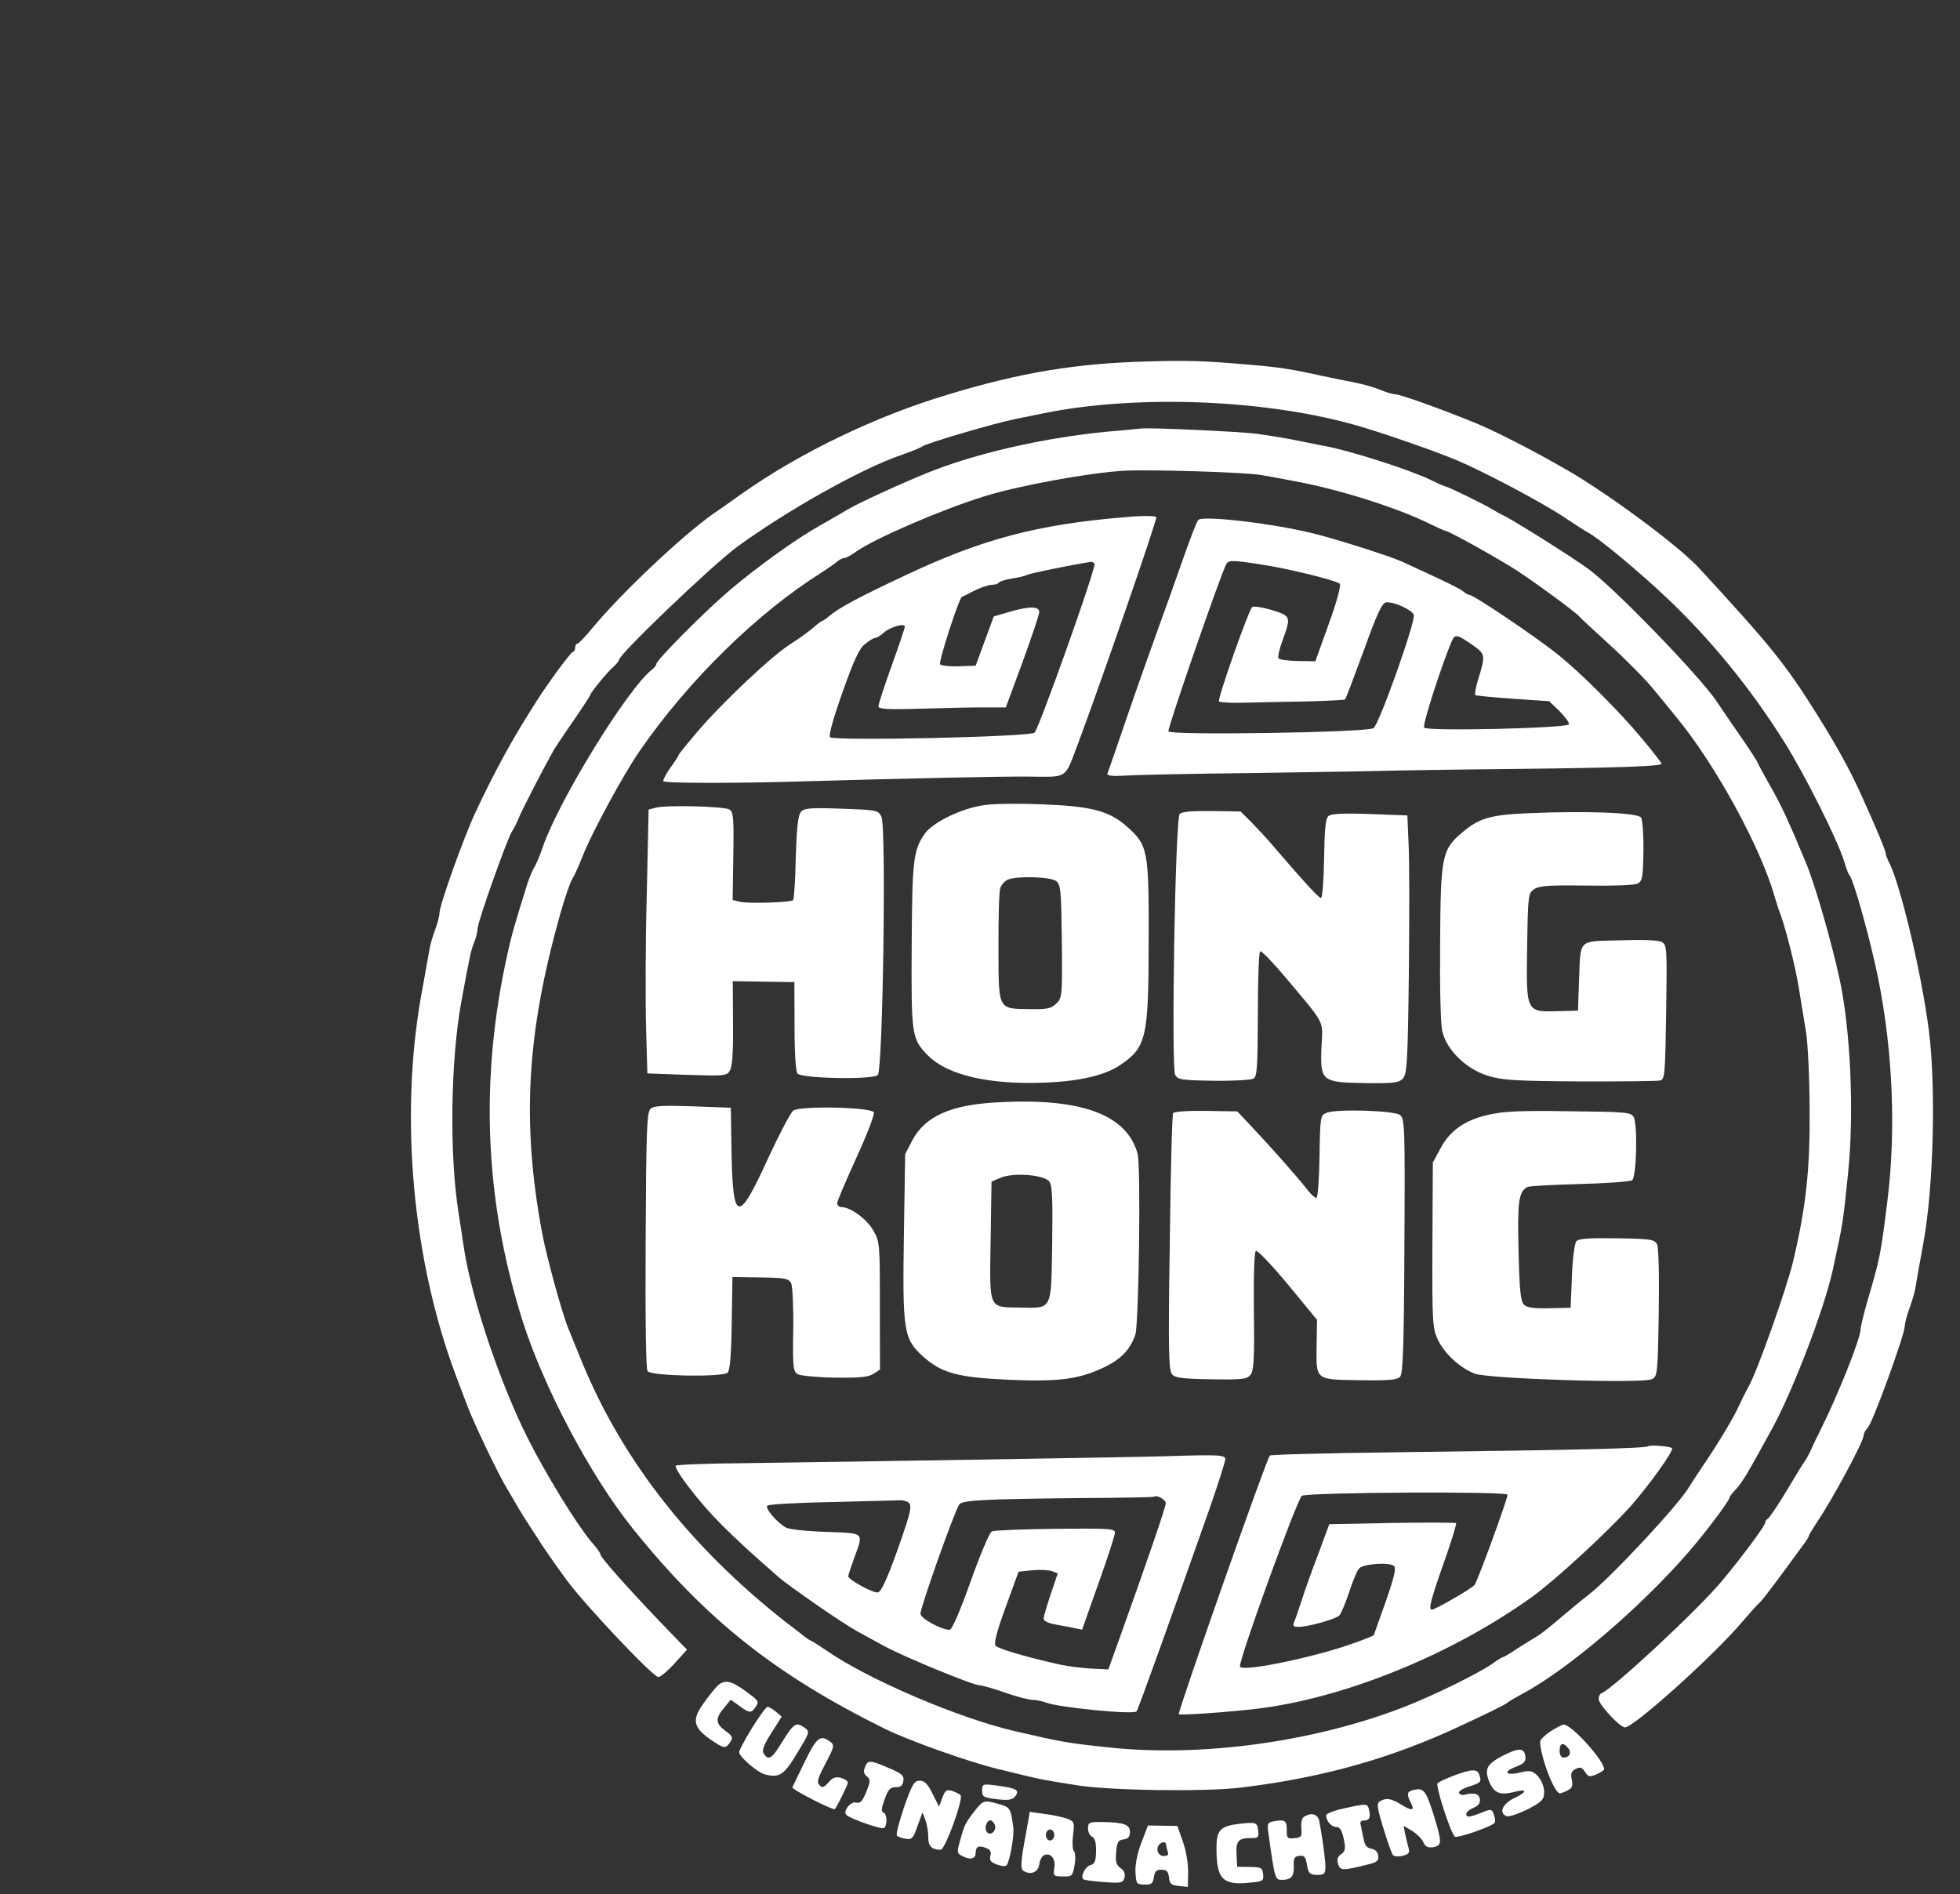 <svg width="239" height="231" viewBox="0 0 239 231" fill="none" xmlns="http://www.w3.org/2000/svg">
<rect x="0" y="0" width="239" height="231" fill="#333333" stroke="none"/>
<path fill-rule="evenodd" clip-rule="evenodd" d="M115.667 48.094C124.455 45.426 131.227 44.316 139.756 44.084C144.692 43.934 146.738 43.982 152.464 44.486C155.914 44.769 157.452 45.006 161.358 45.869C161.516 45.901 161.714 45.943 161.94 45.989C162.764 46.161 163.954 46.408 164.898 46.588C166.134 46.819 167.667 47.256 168.298 47.539C168.962 47.822 169.795 48.076 170.131 48.084C170.734 48.099 175.227 49.677 179.68 51.489C182.008 52.414 186.65 54.766 190.953 57.243C196.019 60.14 204.592 66.499 207.112 69.201C215.945 78.778 217.738 80.995 221.681 87.31C223.977 90.978 225.649 94.028 226.956 96.936C228.742 100.859 229.948 103.764 229.941 104.065C229.937 104.232 230.095 104.637 230.255 104.976C231.607 107.383 234.265 118.385 235.2 125.632C236.078 132.444 235.787 144.68 234.552 151.474C234.088 154.039 233.624 156.604 233.544 157.171C233.43 157.737 233.102 158.833 232.814 159.629C232.528 160.391 232.27 161.355 232.26 161.756C232.235 162.826 228.321 173.605 227.738 174.126C227.463 174.387 227.252 174.817 227.245 175.084C227.228 175.82 223.331 183.053 221.523 185.686C221.001 186.476 220.582 187.169 220.58 187.269C220.577 187.37 220.297 187.865 219.916 188.357C216.482 193.059 214.854 195.228 214.512 195.488C214.307 195.65 213.376 196.698 212.444 197.78C208.956 201.912 199.184 210.678 198.144 210.653C197.507 210.638 194.923 207.834 194.938 207.199C194.946 206.864 195.087 206.566 195.256 206.504C196.611 206.001 206.871 196.477 209.91 192.869C212.431 189.852 215.239 186.072 215.249 185.671C215.253 185.504 215.391 185.306 215.527 185.242C215.696 185.18 216.739 183.666 217.823 181.852C218.906 180.038 219.953 178.323 220.161 178.06C220.335 177.797 220.651 177.202 220.864 176.739C220.994 176.4 221.292 175.797 221.581 175.213C221.688 174.998 221.793 174.785 221.888 174.589C224.071 170.259 226.855 163.267 226.883 162.097C226.891 161.762 227.225 160.399 227.593 159.07C229.272 153.356 229.31 153.156 230.139 146.519C231.216 137.948 230.81 128.204 229.039 119.398C228.109 114.759 226.1 107.52 225.548 106.77C225.384 106.599 225.1 105.823 224.883 105.082C224.17 102.623 220.037 94.363 217.514 90.389C213.407 83.869 208.68 78.07 203.298 72.958C199.852 69.698 194.85 65.531 193.623 64.933C193.358 64.793 192.101 63.994 190.813 63.127C188.204 61.359 180.98 57.541 177.724 56.159C174.999 55.024 169.341 53.05 166.076 52.069C154.914 48.726 138.957 48.045 127.358 50.379C127.11 50.429 126.769 50.499 126.38 50.579C125.6 50.739 124.626 50.938 123.817 51.097C121.153 51.636 112.975 54.051 112.462 54.44C112.257 54.603 111.071 55.076 109.819 55.515C104.913 57.204 95.831 62.341 89.889 66.682C86.712 69.048 75.484 79.787 75.467 80.489C75.464 80.622 75.187 80.95 74.878 81.244C74.125 81.862 72.017 84.454 72.011 84.688C72.009 84.788 71.103 86.172 70.026 87.752C68.914 89.331 67.8 91.011 67.521 91.472C66.4 93.453 63.692 98.674 63.264 99.734C63.014 100.363 62.662 101.058 62.489 101.288C61.971 101.911 58.266 112.36 58.246 113.196C58.236 113.63 58.05 114.362 57.837 114.892C57.445 115.819 57.334 116.285 56.255 122.147C54.943 129.307 54.77 140.844 55.94 148.064C56.055 148.844 56.191 149.716 56.314 150.498C56.44 151.297 56.551 152.004 56.608 152.428C57.602 158.64 60.956 168.588 64.319 175.325C66.53 179.726 70.277 185.836 72.105 188.021C72.726 188.704 73.213 189.385 73.209 189.552C73.201 189.886 76.142 193.201 80.267 197.547L83.772 201.177L82.255 202.847C81.428 203.764 80.538 204.512 80.27 204.505C79.632 204.49 71.677 196.106 69.237 192.87C68.197 191.473 66.736 189.398 66.024 188.311C65.58 187.612 65.098 186.872 64.735 186.316C64.516 185.981 64.341 185.712 64.243 185.559C63.984 185.185 63.467 184.336 63.113 183.726C62.935 183.42 62.702 183.022 62.468 182.623C62.234 182.225 62 181.826 61.823 181.521C60.82 179.925 57.624 173.225 56.868 171.133C56.49 170.121 55.89 168.534 55.542 167.623C50.306 153.583 48.738 136.251 51.336 121.528C51.627 119.973 51.906 118.391 52.1 117.284C52.214 116.637 52.3 116.153 52.342 115.932C52.424 115.298 52.752 114.202 53.039 113.44C53.325 112.677 53.583 111.713 53.593 111.312C53.617 110.309 56.564 102.083 57.943 99.139C60.346 94.011 62.487 90.082 65.449 85.469C66.913 83.162 69.652 79.481 69.853 79.485C69.987 79.489 70.127 79.258 70.133 78.99C70.14 78.723 70.246 78.491 70.413 78.495C70.548 78.498 71.339 77.681 72.168 76.664C75.727 72.366 83.108 65.383 86.999 62.632C87.437 62.356 88.629 61.508 89.82 60.659C90.018 60.518 90.217 60.377 90.412 60.238C97.511 55.222 106.744 50.758 115.667 48.094Z" fill="white"/>
<path d="M139.119 52.258C138.579 52.313 136.756 52.505 135.07 52.634C127.209 53.391 118.815 55.314 112.9 57.735C109.331 59.201 104.566 61.413 103.371 62.126C102.722 62.515 101.185 63.422 99.957 64.101C97.126 65.685 92.4 69.077 89.033 71.93C85.941 74.552 80.044 80.479 80.032 80.984C80.029 81.119 79.785 81.45 79.477 81.678C76.492 84.034 68.159 97.587 66.207 103.236C65.88 104.24 65.382 105.374 65.171 105.739C64.927 106.104 64.569 107.006 64.315 107.741C62.748 112.76 62.382 114.032 61.891 116.278C58.5 131.465 59.059 146.173 63.658 160.876C66.224 169.059 72.021 180.049 77.221 186.476C86.048 197.47 94.572 204.245 107.914 210.831C110.775 212.247 118.085 214.848 121.599 215.707C127.255 217.088 126.552 216.937 131.146 217.686C135.203 218.356 146.812 218.531 151.268 217.996C161.159 216.816 169.597 214.455 178.073 210.477C180.899 209.163 183.419 207.942 183.659 207.745C183.899 207.549 184.651 207.095 185.367 206.708C190.923 203.806 199.924 196.168 205.877 189.299C208.057 186.789 210.908 182.981 210.918 182.577C210.92 182.476 211.233 182.079 211.578 181.716C212.44 180.827 213.108 179.663 216.099 174.207C218.704 169.416 222.473 159.529 223.494 154.835C224.779 148.9 224.702 149.336 225.357 143.016C226.102 135.753 225.667 125.733 224.335 119.467C223.395 115.096 221.282 107.699 220.197 105.179C218.192 100.312 217.135 98.062 215.874 95.875C215.132 94.543 214.389 93.211 214.295 92.939C214.166 92.667 213.257 91.263 212.281 89.858C211.304 88.453 209.971 86.5 209.353 85.576C207.437 82.632 196.924 71.765 193.748 69.431C191.928 68.074 184.533 63.415 183.301 62.847C182.935 62.67 182.403 62.387 182.138 62.212C181.442 61.724 176.584 59.35 176.315 59.344C176.214 59.342 175.314 58.95 174.383 58.489C171.787 57.248 164.47 54.917 161.621 54.411C161.252 54.335 160.046 54.104 158.941 53.876C157.098 53.495 155.992 53.3 153.241 52.897C151.564 52.655 140.199 52.115 139.119 52.258ZM153.795 57.932C154.365 58.013 156.175 58.36 157.817 58.668C162.979 59.6 170.096 61.825 173.956 63.703C175.121 64.27 176.153 64.733 176.254 64.735C176.658 64.745 182.339 67.913 184.892 69.524C187.146 70.993 192.142 74.651 192.601 75.201C192.698 75.338 194.411 76.929 196.388 78.729C198.398 80.563 200.764 82.978 201.646 84.078C202.563 85.178 203.805 86.724 204.46 87.515C209.236 93.325 214.719 103.397 216.396 109.335C216.551 109.878 216.802 110.659 216.928 111.033C217.597 112.599 218.921 117.787 219.331 120.392C219.597 121.949 219.976 124.385 220.213 125.772C220.449 127.16 220.651 131.411 220.661 135.22C220.722 142.568 220.244 147.107 218.636 153.877C217.85 157.161 214.279 167.221 213.225 169.083C212.873 169.715 212.343 170.781 212.058 171.415C211.383 172.915 209.491 176.038 207.782 178.559C207.049 179.654 206.245 180.882 206 181.28C204.875 183.31 196.55 192.245 193.806 194.404C192.948 195.058 191.3 196.434 190.132 197.418C188.963 198.435 187.695 199.416 187.32 199.609C186.978 199.803 185.953 200.453 185.065 201.005C184.209 201.591 183.39 202.077 183.289 202.075C183.188 202.072 182.607 202.429 182.025 202.853C180.416 203.995 174.829 206.76 171.228 208.158C160.254 212.413 146.542 214.311 135.26 213.099C130.19 212.574 129.386 212.42 123.728 211.106C116.899 209.528 105.802 204.782 100.802 201.293C99.808 200.629 98.946 200.069 98.845 200.067C98.778 200.065 98.148 199.646 97.488 199.091C96.827 198.569 96.133 198.047 95.934 197.908C84.203 188.697 75.905 178.12 70.941 166.037C70.368 164.641 69.637 162.838 69.319 162.055C68.523 160.115 66.665 153.33 66.097 150.317C63.59 136.81 64.218 125.972 68.336 111.376C68.887 109.434 69.537 107.562 69.781 107.197C70.026 106.832 70.594 105.565 71.061 104.363C72.207 101.458 76.009 94.471 77.996 91.586C83.923 82.998 92.298 74.771 100.158 69.835C101.012 69.282 101.902 68.663 102.143 68.433C102.384 68.236 102.759 68.043 102.961 68.048C103.162 68.053 103.81 67.697 104.393 67.273C106.584 65.707 114.679 62.193 120.004 60.533C124.243 59.218 132.831 57.636 137.145 57.402C140.111 57.236 152.053 57.587 153.795 57.932Z" fill="white"/>
<path d="M137.173 63.071C126.541 63.947 119.787 65.723 110.432 70.143C104.62 72.873 102.313 74.112 101.067 75.167C100.721 75.464 100.377 75.694 100.308 75.692C100.206 75.691 99.722 76.053 99.203 76.514C98.684 76.976 97.406 77.896 96.372 78.552C94.131 79.96 87.964 85.772 84.938 89.349C83.756 90.741 82.782 91.934 82.78 92.034C82.779 92.102 82.324 92.833 81.766 93.596C81.207 94.393 80.821 95.125 80.887 95.26C81.053 95.531 89.692 95.53 97.924 95.287C111.486 94.892 121.698 94.679 125.42 94.703C130.302 94.744 129.784 95.072 131.421 90.768C134.234 83.261 141.166 63.233 140.997 63.062C140.829 62.892 139.327 62.869 137.173 63.071ZM133.467 68.752C133.699 69.158 126.705 88.817 126.151 89.345C125.562 89.873 101.687 90.379 101.217 89.901C101.015 89.697 101.629 87.525 102.735 84.421C104.127 80.483 104.763 79.117 105.454 78.557C105.973 78.129 106.524 77.802 106.695 77.804C106.9 77.807 107.348 77.512 107.729 77.182C108.525 76.456 110.343 75.947 110.336 76.417C110.333 76.585 109.617 78.722 108.726 81.191C107.834 83.661 107.117 85.865 107.113 86.133C107.108 86.468 108.097 86.551 112.504 86.417C115.442 86.328 118.96 86.248 120.257 86.268L122.647 86.271L124.678 80.765C125.783 77.728 126.713 74.991 126.718 74.655C126.763 73.918 125.534 73.899 123.03 74.632L121.178 75.174L120.074 78.177L118.969 81.181L116.954 81.25C115.86 81.301 114.803 81.184 114.635 81.013C114.4 80.775 116.945 72.928 117.288 72.799C117.357 72.766 118.045 72.441 118.837 72.017C119.628 71.627 120.589 71.306 120.965 71.312C121.34 71.317 121.718 71.189 121.823 71.023C121.927 70.89 122.648 70.666 123.435 70.544C124.222 70.422 125.044 70.233 125.251 70.102C125.527 69.939 130.494 68.908 133.061 68.511C133.197 68.513 133.366 68.616 133.467 68.752ZM146.114 63.409C145.905 63.641 145.016 65.976 144.087 68.647C143.158 71.317 141.946 74.688 141.411 76.156C140.876 77.624 139.235 82.197 137.806 86.336C136.377 90.475 135.161 94.047 135.055 94.28C134.913 94.614 135.492 94.69 137.748 94.557C139.32 94.48 145.843 94.346 152.229 94.276C158.616 94.173 165.754 94.081 168.11 94.016C170.467 93.952 177.981 93.832 184.845 93.77C197.549 93.63 202.605 93.439 202.61 93.137C202.611 93.036 201.54 91.644 200.232 90.08C197.483 86.783 192.978 82.251 190.01 79.856C187.345 77.701 179.708 72.55 179.162 72.541C179.025 72.539 178.653 72.332 178.383 72.093C177.911 71.717 176.115 70.85 170.961 68.489C169.503 67.829 163.183 65.819 160.36 65.105C155.462 63.855 146.601 62.813 146.114 63.409ZM153.713 68.828C157.017 69.315 162.97 70.782 163.374 71.191C163.542 71.362 162.998 73.434 162.035 76.07L160.394 80.642L158.244 80.609C157.049 80.591 155.993 80.441 155.893 80.271C155.793 80.102 156.014 79.099 156.405 78.064C157.439 75.194 157.44 75.127 155.062 74.386C153.838 74.032 152.85 73.882 152.677 74.047C152.226 74.477 148.442 85.224 148.642 85.529C148.708 85.665 150.277 85.756 152.122 85.683C153.933 85.644 157.348 85.562 159.671 85.531C161.993 85.466 163.941 85.362 164.011 85.296C164.114 85.23 165.112 82.527 166.287 79.357C167.892 74.885 168.528 73.519 169.007 73.459C169.896 73.339 172.169 74.347 172.398 74.988C172.66 75.697 168.127 88.48 167.473 88.805C166.509 89.327 142.773 89.701 142.474 89.193C142.307 88.922 148.989 69.628 149.548 68.764C149.829 68.299 150.375 68.307 153.713 68.828ZM179.512 78.621C181.167 79.787 181.166 79.854 180.196 83.027C179.943 83.896 179.795 84.665 179.896 84.768C179.963 84.836 182.043 85.036 184.464 85.207L188.898 85.51L190.177 86.738C190.849 87.419 191.385 88.132 191.313 88.332C191.136 88.799 174.023 89.208 173.655 88.732C173.42 88.427 175.822 80.98 177.062 78.113C177.415 77.313 177.721 77.385 179.512 78.621ZM120.074 98.178C117.303 98.538 113.759 100.262 112.747 101.69C111.35 103.715 111.229 104.955 111.17 115.424C111.106 126.262 111.168 126.7 113.152 128.71C115.539 131.129 120.71 132.316 127.51 132.018C131.712 131.848 134.728 131.122 136.556 129.908C139.799 127.71 140.055 126.64 140.069 114.626C140.101 103.654 139.973 103.081 137.413 100.793C135.257 98.881 133.047 98.31 127.075 98.084C124.345 97.975 121.203 97.994 120.074 98.178ZM128.775 107.439C129.349 107.851 129.405 108.657 129.481 114.799C129.549 121.512 129.512 121.713 128.784 122.406C128.16 123.001 127.647 123.094 125.564 123.062C121.639 123.001 121.772 123.238 121.753 115.587C121.739 112.029 121.823 108.776 121.966 108.341C122.075 107.907 122.527 107.41 122.939 107.249C124.141 106.798 128.1 106.926 128.775 107.439ZM186.469 99.164C181.789 99.361 180.417 99.743 178.376 101.456C175.816 103.598 175.669 104.301 175.608 114.938C175.557 120.474 175.659 124.939 175.885 125.815C176.431 128.071 178.786 130.356 181.368 131.167C183.169 131.732 184.499 131.82 192.625 131.877C197.712 131.888 202.117 131.855 202.46 131.76C203.009 131.6 203.054 130.896 203.169 123.415C203.287 115.732 203.261 115.195 202.651 114.883C202.245 114.642 200.334 114.579 197.533 114.67C192.306 114.825 192.757 114.362 192.538 119.728L192.416 123.25L189.957 123.313C186.063 123.42 186.096 123.455 186.219 115.47C186.317 109.095 186.353 108.928 187.078 108.436C187.699 108.009 188.93 107.927 193.436 107.996C196.61 108.045 199.309 107.952 199.688 107.757C200.273 107.43 200.348 107.029 200.397 103.808C200.428 101.829 200.285 99.981 200.119 99.71C199.752 99.1 193.508 98.87 186.469 99.164ZM143.856 99.248C143.302 99.776 142.802 130.072 143.299 131.086C143.631 131.662 144.04 131.735 148 131.796C150.389 131.832 152.576 131.698 152.852 131.535C153.3 131.273 153.352 130.099 153.382 123.69C153.377 119.563 153.499 116.108 153.671 116.01C153.809 115.911 155.221 117.376 156.797 119.246C161.726 125.127 161.294 124.315 161.14 127.669C160.973 131.861 161.142 131.998 166.433 132.079C169.949 132.133 170.565 132.042 171.051 131.546C171.572 130.983 171.661 129.642 171.794 118.705C171.863 111.994 171.87 104.913 171.763 102.965L171.612 99.439L167.04 99.269C163.968 99.154 162.328 99.23 162.017 99.493C161.637 99.79 161.516 100.996 161.459 104.686C161.418 107.37 161.248 109.515 161.078 109.513C160.805 109.509 159.025 107.568 155 102.876C154.362 102.128 153.254 100.936 152.548 100.22L151.27 98.959L147.788 98.906C145.501 98.871 144.133 98.984 143.856 99.248ZM79.949 98.501L79.092 98.723L78.862 109.257C78.705 115.06 78.696 122.308 78.785 125.363L78.939 130.903L83.785 131.078C88.427 131.216 88.632 131.219 89.018 130.521C89.298 130.055 89.43 128.111 89.38 124.721L89.356 119.653L96.865 119.768L96.886 125.104C96.87 128.359 97.04 130.644 97.24 130.915C97.743 131.527 106.413 131.694 107.037 131.099C107.661 130.505 108.083 100.813 107.486 99.629C107.09 98.784 106.987 98.782 102.619 98.615C98.763 98.488 98.079 98.545 97.662 99.008C97.314 99.439 97.156 100.846 97.031 104.569C96.988 107.32 96.816 109.667 96.712 109.766C96.4 110.063 91.208 110.218 90.221 109.968L89.337 109.753L89.419 104.385C89.492 99.654 89.433 99.016 88.926 98.706C88.215 98.326 81.184 98.151 79.949 98.501ZM121.395 134.441C115.893 134.759 112.798 136.154 111.251 139.05L110.372 140.748L110.219 150.679C110.039 162.388 110.196 163.296 112.554 165.413C114.844 167.462 116.748 167.961 122.924 168.257C129.032 168.519 131.426 168.22 134.453 166.824C136.688 165.784 137.798 164.627 138.442 162.757C138.872 161.421 139.133 142.197 138.712 140.68C137.387 135.861 131.716 133.828 121.395 134.441ZM127.973 144.106C128.307 144.547 128.38 146.461 128.3 151.661C128.174 159.881 128.35 159.515 124.425 159.455C120.499 159.394 120.664 159.799 120.795 151.278L120.905 144.098L122.039 143.612C123.586 142.965 127.371 143.258 127.973 144.106ZM181.397 135.967C178.553 136.628 176.758 137.909 175.597 140.139L174.718 141.77L174.666 151.803C174.626 161.098 174.681 161.972 175.309 163.324C176.102 165.047 178.054 166.856 179.854 167.521C181.551 168.151 200.356 168.742 201.423 168.188C202.111 167.863 202.149 167.561 202.264 160.113C202.336 155.416 202.25 152.126 202.051 151.721C201.719 151.145 201.31 151.072 197.145 151.008C193.8 150.956 192.501 151.037 192.223 151.368C192.015 151.6 191.746 153.509 191.679 155.655L191.518 159.478L188.922 159.539C186.975 159.576 186.158 159.463 185.822 159.089C185.418 158.714 185.271 157.168 185.171 152.535C185.025 146.526 185.179 145.387 186.213 144.766C186.385 144.634 189.256 144.477 192.569 144.393C195.883 144.31 198.788 144.086 199.03 143.922C199.548 143.494 199.713 137.221 199.216 136.24C198.884 135.631 198.441 135.591 191.272 135.514C185.195 135.421 183.247 135.525 181.397 135.967ZM161.768 135.699C161.012 135.989 160.976 136.123 160.9 141.055C160.857 143.906 160.687 146.085 160.516 146.082C160.345 146.08 159.874 145.67 159.505 145.194C158.367 143.7 154.709 139.584 152.726 137.506L150.879 135.531L147.055 135.473C144.836 135.439 143.196 135.548 143.056 135.747C142.917 135.946 142.739 143.091 142.642 151.613C142.437 164.933 142.505 167.182 142.942 167.625C143.311 168.033 144.368 168.15 147.713 168.202C151.537 168.261 152.05 168.201 152.502 167.638C152.886 167.107 152.977 165.665 152.895 159.858C152.86 155.462 152.937 152.677 153.144 152.546C153.35 152.449 155.097 154.288 157.042 156.633L160.595 160.95L160.549 163.936C160.481 168.364 160.312 168.228 165.74 168.311C169.393 168.367 170.384 168.282 170.732 167.884C171.079 167.487 171.2 164.032 171.251 151.885C171.338 137.322 171.284 136.382 170.71 135.97C169.967 135.422 163.039 135.215 161.768 135.699ZM79.317 135.237C78.867 135.633 78.796 138.048 78.729 151.269C78.683 160.899 78.761 166.975 78.962 167.213C79.431 167.824 88.135 167.958 88.725 167.396C89.002 167.132 89.167 165.289 89.227 161.364L89.314 155.727L92.727 155.78C95.731 155.826 96.14 155.899 96.472 156.475C96.637 156.846 96.769 159.365 96.726 162.183C96.655 166.813 96.716 167.251 97.292 167.595C97.665 167.768 99.71 167.968 101.827 168C104.831 168.046 105.891 167.928 106.512 167.535L107.305 167.011L107.288 159.225C107.3 151.775 107.271 151.405 106.506 150.085C105.742 148.697 103.751 147.224 102.624 147.206C102.317 147.202 102.081 146.997 102.085 146.728C102.089 146.46 103.151 143.993 104.424 141.194C105.695 138.428 106.656 135.926 106.557 135.656C106.328 135.015 97.556 134.813 96.727 135.438C96.416 135.668 95.045 138.264 93.703 141.163C90.028 149.228 89.38 149.151 89.203 140.691L89.118 135.086L84.443 134.913C80.758 134.79 79.698 134.841 79.317 135.237ZM200.956 176.369C200.644 176.633 191.9 176.834 170.078 177.103C161.813 177.211 154.948 177.374 154.843 177.506C154.427 177.902 143.537 208.911 143.74 209.048C144.045 209.187 149.651 208.803 153.208 208.388C163.881 207.109 176.971 201.806 186.811 194.743C189.676 192.673 195.876 186.962 198.863 183.652C201.053 181.169 204.088 176.954 203.888 176.615C203.755 176.378 201.198 176.171 200.956 176.369ZM183.827 182.28C183.818 182.851 180.147 192.895 179.799 193.293C179.451 193.724 174.973 196.306 174.597 196.3C174.153 196.293 174.48 195.057 176.051 190.584C176.978 188.014 177.626 185.843 177.559 185.741C177.458 185.673 173.941 185.652 169.741 185.722L162.09 185.873L160.736 189.543C159.954 191.545 159.061 194.115 158.703 195.217C158.344 196.319 157.951 197.487 157.81 197.787C157.598 198.254 157.732 198.39 158.312 198.399C159.405 198.416 162.868 197.462 163.319 196.999C163.527 196.801 164.059 195.501 164.524 194.132C164.955 192.763 165.521 191.463 165.729 191.264C166.318 190.669 169.565 190.484 170.001 190.994C170.269 191.301 169.943 192.537 168.943 195.408C168.159 197.577 167.516 199.413 167.516 199.413C167.515 199.446 166.519 199.867 165.248 200.318C160.853 201.962 151.603 203.934 151.204 203.256C150.903 202.815 158.248 182.592 158.763 182.399C159.999 181.981 183.833 181.844 183.827 182.28ZM142.243 177.581C138.895 177.697 104.572 178.244 90.672 178.433C86.267 178.466 82.543 178.61 82.404 178.742C82.266 178.841 82.898 179.925 83.835 181.147C86.412 184.542 88.799 186.962 94.864 192.256C96.178 193.417 102.834 198.016 104.493 198.914C105.069 199.225 106.558 200.054 107.777 200.71C110.317 202.091 118.63 205.508 119.449 205.52C119.756 205.525 121.15 205.916 122.543 206.407C123.935 206.898 125.431 207.29 125.909 207.297C126.353 207.304 127.102 207.45 127.543 207.625C129.071 208.218 138.173 209.13 138.589 208.7C138.762 208.569 143.044 196.587 147.399 184.238C148.506 181.067 149.403 178.262 149.407 177.96C149.416 177.423 148.733 177.379 142.243 177.581ZM142.155 183.318C142.148 183.788 139.967 190.164 136.471 199.909L135.151 203.58L133.104 203.482C132.012 203.431 130.24 203.203 129.219 202.986C125.034 202.049 121.703 201.058 121.401 200.684C121.167 200.412 121.565 198.908 122.635 195.972L124.203 191.667L125.845 191.491C126.768 191.404 127.86 191.454 128.267 191.595L128.98 191.874L128.122 194.412C127.656 195.814 127.26 197.15 127.257 197.385C127.252 197.653 127.795 197.93 128.543 198.076C129.225 198.187 130.28 198.405 130.859 198.514L131.948 198.732L133.947 193.092C135.052 190.021 135.949 187.216 135.954 186.914C135.961 186.411 135.381 186.369 128.722 186.434C124.727 186.473 121.208 186.621 120.933 186.751C120.657 186.914 119.488 189.648 118.346 192.886C117.026 196.59 116.07 198.757 115.797 198.753C114.739 198.736 112.234 197.356 112.242 196.785C112.256 195.913 116.538 183.898 116.989 183.435C117.508 182.94 120.037 182.811 131.58 182.686C136.565 182.662 140.664 182.59 140.733 182.524C141.044 182.261 142.161 182.882 142.155 183.318ZM110.54 183.101C111.321 183.415 111.245 183.917 109.353 189.257C108.141 192.628 107.435 194.127 107.058 194.189C106.476 194.314 103.429 192.623 103.435 192.22C103.437 192.052 103.76 191.084 104.152 190.016C105.328 186.813 105.496 186.983 100.718 186.809C98.432 186.741 96.25 186.506 95.877 186.299C94.793 185.745 93.251 183.909 93.563 183.612C93.736 183.447 97.393 183.235 101.696 183.166C106.034 183.065 109.655 182.953 109.792 182.955C109.894 182.923 110.235 182.996 110.54 183.101ZM87.316 205.765C86.933 206.195 86.168 207.157 85.644 207.92C84.386 209.747 84.577 210.656 86.536 212.062C88.293 213.263 88.463 213.299 89.022 212.469C89.406 211.905 89.341 211.702 88.463 211.085C87.248 210.193 87.189 209.555 88.302 208.263L89.102 207.269L90.149 208.023C91.398 208.948 91.637 208.952 92.162 208.121C92.546 207.557 92.481 207.388 91.501 206.668C89.139 204.853 88.323 204.673 87.316 205.765ZM91.713 210.698C90.837 212.128 90.134 213.459 90.131 213.661C90.122 214.231 92.346 216.144 93.298 216.394C95.033 216.823 95.584 216.496 97.196 213.803C98.703 211.309 98.773 211.176 98.165 210.73C97.119 209.942 96.809 210.105 95.409 212.366C94.112 214.527 93.699 214.756 93.099 213.807C92.899 213.468 93.15 212.734 94.059 211.338L95.319 209.344L94.611 208.729C94.206 208.421 93.766 208.146 93.596 208.143C93.425 208.141 92.588 209.302 91.713 210.698ZM189.086 211.12C188.396 211.58 187.807 212.141 187.803 212.376C187.81 214.154 189.516 218.677 190.199 218.688C190.369 218.691 190.782 218.529 191.16 218.334C191.71 218.074 191.818 217.773 191.658 217.032C191.499 216.292 191.606 215.991 192.122 215.731C192.673 215.437 192.911 215.508 193.278 216.084C193.678 216.694 193.814 216.73 194.673 216.374C195.189 216.147 195.602 215.885 195.604 215.751C195.62 214.711 191.659 210.321 190.669 210.306C190.532 210.304 189.81 210.662 189.086 211.12ZM191.205 213.166C191.675 213.711 191.392 214.344 190.641 214.332C190.368 214.328 190.168 213.989 190.176 213.486C190.191 212.547 190.602 212.419 191.205 213.166ZM98.137 214.824C97.362 216.389 96.691 217.822 96.62 217.955C96.514 218.222 101.63 220.817 101.804 220.619C102.082 220.287 103.386 217.656 103.39 217.388C103.393 217.187 103.021 216.946 102.545 216.805C101.899 216.627 101.521 216.789 101.034 217.352C100.478 217.981 100.272 218.078 99.936 217.704C99.566 217.363 99.71 216.862 100.66 215.064C101.75 212.967 101.787 212.799 101.213 212.388C100.032 211.497 99.582 211.86 98.137 214.824ZM183.166 214.15C181.308 215.128 180.991 215.728 181.582 217.247C182.142 218.631 182.888 218.945 184.464 218.566C186.247 218.09 186.344 218.461 184.658 219.274C183.214 219.957 182.718 221.09 183.703 221.474C184.246 221.684 187.34 220.288 188.001 219.527C188.591 218.865 188.24 217.248 187.365 216.43C186.793 215.917 186.486 215.879 185.321 216.163C183.573 216.573 183.239 216.064 184.854 215.451C185.85 215.064 186.093 214.799 186 214.194C185.88 213.118 185.163 213.107 183.166 214.15ZM105.502 215.44C105.255 216.007 105.318 216.31 105.689 216.618C106.161 216.994 106.158 217.196 105.626 218.53C105.164 219.664 104.887 219.961 104.377 219.819C103.697 219.641 102.721 220.935 103.226 221.345C103.765 221.823 107.467 223.122 107.778 222.925C108.225 222.664 108.18 221.186 107.738 221.045C107.432 220.94 107.473 220.504 107.865 219.437C108.294 218.235 108.537 217.937 109.22 217.947C109.8 217.956 110.076 217.759 110.153 217.19C110.265 216.588 109.996 216.315 108.809 215.793C106.096 214.611 105.857 214.573 105.502 215.44ZM177.326 216.51C176.398 216.865 175.47 217.287 175.297 217.452C175.019 217.717 176.778 223.247 177.382 223.961C177.617 224.233 181.702 222.819 182.221 222.324C182.36 222.192 182.333 221.755 182.169 221.316C181.907 220.574 181.839 220.573 180.636 221.058C179.159 221.639 178.783 221.667 178.79 221.197C178.793 220.996 179.174 220.666 179.655 220.472C180.273 220.213 180.518 219.882 180.456 219.411C180.364 218.738 179.752 218.561 178.518 218.878C178.278 218.941 178.007 218.836 177.908 218.633C177.842 218.431 178.428 218.071 179.183 217.848C180.59 217.399 180.694 217.3 180.366 216.389C180.104 215.68 179.42 215.737 177.326 216.51ZM110.241 220.379C109.633 222.182 109.234 223.72 109.368 223.856C109.503 223.992 109.978 224.167 110.455 224.242C111.204 224.354 111.378 224.155 111.879 222.686L112.485 221.018L112.846 221.963C113.042 222.503 113.199 223.411 113.189 224.049C113.173 225.122 113.61 225.565 114.702 225.582C115.248 225.59 117.53 219.283 117.127 218.908C116.992 218.771 116.518 218.529 116.076 218.388C115.43 218.211 115.258 218.309 114.902 219.243L114.51 220.311L113.714 218.755C113.152 217.572 112.749 217.163 112.168 217.154C111.486 217.143 111.241 217.542 110.241 220.379ZM172.279 218.312C171.559 218.469 171.519 218.837 172.017 219.818C172.548 220.799 172.205 220.895 170.92 220.103C169.668 219.312 169.021 219.202 168.263 219.66C167.849 219.922 167.91 220.426 168.691 222.955C169.178 224.573 169.701 226.058 169.869 226.228C170.003 226.398 170.549 226.44 171.029 226.313C171.783 226.123 171.922 225.958 171.761 225.351C171.631 224.947 171.472 224.172 171.343 223.633L171.153 222.657L172.202 223.277C172.743 223.621 173.383 224.235 173.547 224.64C173.812 225.215 174.117 225.354 174.767 225.263C175.863 225.045 175.868 224.743 174.762 221.135C173.85 218.303 173.582 217.963 172.279 218.312ZM119.764 218.344C119.752 219.116 119.922 219.219 121.558 219.412C122.921 219.567 123.434 219.508 123.782 219.077C124.374 218.314 123.968 218.073 121.719 217.77C119.811 217.506 119.777 217.539 119.764 218.344ZM163.879 220.532C162.68 220.782 161.718 221.17 161.715 221.371C161.704 222.076 162.342 222.79 162.957 222.8C163.4 222.807 163.633 223.213 163.856 224.257C164.111 225.469 164.038 225.77 163.52 226.131C163.106 226.426 162.998 226.76 163.161 227.3C163.421 228.143 163.728 228.147 166.847 227.356C167.91 227.104 168.152 226.907 168.059 226.301C167.998 225.83 167.695 225.524 167.218 225.449C166.707 225.374 166.405 225.034 166.28 224.26C166.153 223.654 165.994 222.914 165.931 222.577C165.8 222.206 165.939 222.007 166.281 222.012C166.963 222.022 167.174 221.623 166.949 220.747C166.757 219.905 166.723 219.905 163.879 220.532ZM118.977 220.681C117.724 222.273 117.618 222.506 117.112 224.31C116.679 225.814 116.676 225.982 117.252 226.292C118.234 226.844 118.953 226.721 118.964 226.017C118.976 225.178 119.321 224.982 120.237 225.365C120.746 225.541 120.912 225.845 120.769 226.313C120.624 226.848 120.791 227.085 121.538 227.365C122.047 227.574 122.592 227.616 122.731 227.484C123.113 227.087 123.709 223.841 123.554 222.799C123.248 220.512 123.148 220.376 121.856 220.021C120.054 219.49 119.917 219.521 118.977 220.681ZM121.305 222.529C121.568 223.204 120.839 223.931 120.369 223.454C119.965 223.045 120.289 221.977 120.767 221.984C120.938 221.987 121.173 222.225 121.305 222.529ZM159.05 221.532C158.74 221.695 158.629 222.23 158.687 222.936C158.773 223.977 158.669 224.076 157.848 224.164C156.993 224.252 156.892 224.15 156.906 223.244C156.925 222.036 156.723 221.865 155.456 222.081C154.532 222.234 154.496 222.334 154.681 223.646C155.45 229.128 155.483 229.229 156.268 229.241C157.429 229.259 157.811 228.828 157.762 227.586C157.708 226.612 157.848 226.379 158.43 226.321C159.046 226.23 159.213 226.467 159.369 227.409C159.557 228.486 159.726 228.623 160.579 228.636C161.467 228.65 161.605 228.517 161.618 227.712C161.631 226.84 161.232 223.914 160.852 221.996C160.659 221.221 159.877 221.007 159.05 221.532ZM125.375 222.088C124.482 226.84 124.364 227.845 124.804 228.153C125.683 228.704 126.611 228.315 126.728 227.344C126.805 226.808 127.085 226.309 127.36 226.213C128.15 225.923 128.752 226.704 128.565 227.809C128.414 228.746 128.447 228.813 129.607 228.831C130.734 228.849 130.803 228.783 131.029 227.444C131.177 226.674 131.121 225.901 130.953 225.731C130.784 225.561 130.73 224.687 130.846 223.783C131.04 222.242 131.008 222.141 130.159 221.793C129.65 221.617 128.425 221.33 127.403 221.213L125.563 220.95L125.375 222.088ZM128.558 223.781C128.553 224.151 128.309 224.449 128.036 224.445C127.763 224.44 127.529 224.135 127.534 223.766C127.54 223.397 127.783 223.098 128.057 223.103C128.33 223.107 128.564 223.412 128.558 223.781ZM151.08 222.416C148.857 222.684 148.371 223.18 148.342 225.092C148.282 229.017 148.985 229.901 152.131 229.614C154.011 229.441 154.114 229.409 154.025 228.569C153.935 227.762 153.799 227.693 152.4 227.671L150.863 227.648L150.784 226.17C150.672 224.524 151.02 224.127 152.556 224.15C153.409 224.163 153.513 224.064 153.423 223.257C153.303 222.215 153.167 222.18 151.08 222.416ZM132.668 222.972C132.661 223.408 132.894 223.848 133.165 223.986C133.504 224.126 133.666 224.665 133.65 225.739C133.631 226.98 133.489 227.314 132.975 227.44C132.358 227.598 131.725 228.797 132.095 229.172C132.196 229.274 133.32 229.425 134.582 229.512C136.731 229.679 136.936 229.615 137.117 228.98C137.227 228.512 137.096 228.107 136.623 227.798C136.117 227.421 135.986 227.016 136.106 225.877C136.193 224.637 136.368 224.371 137.018 224.314C137.531 224.255 137.774 223.99 137.783 223.42C137.797 222.514 137.084 222.235 134.49 222.195C132.817 222.169 132.679 222.234 132.668 222.972ZM139.162 224.75C138.664 226.051 138.404 227.423 138.459 228.33C138.539 229.74 138.607 229.808 139.562 229.823C140.416 229.836 140.589 229.705 140.703 228.901C140.817 228.198 141.024 228 141.639 228.009C142.253 228.019 142.455 228.223 142.547 228.929C142.603 229.702 142.805 229.907 143.76 229.988L144.85 230.106L144.879 228.26C144.895 227.22 144.612 225.605 144.219 224.525L143.565 222.67L139.98 222.615L139.162 224.75ZM142.198 224.964C142.195 225.132 142.292 225.503 142.39 225.806C142.52 226.211 142.382 226.343 141.869 226.335C141.187 226.325 140.86 225.38 141.414 224.885C141.726 224.554 142.204 224.595 142.198 224.964Z" fill="white"/>
</svg>

